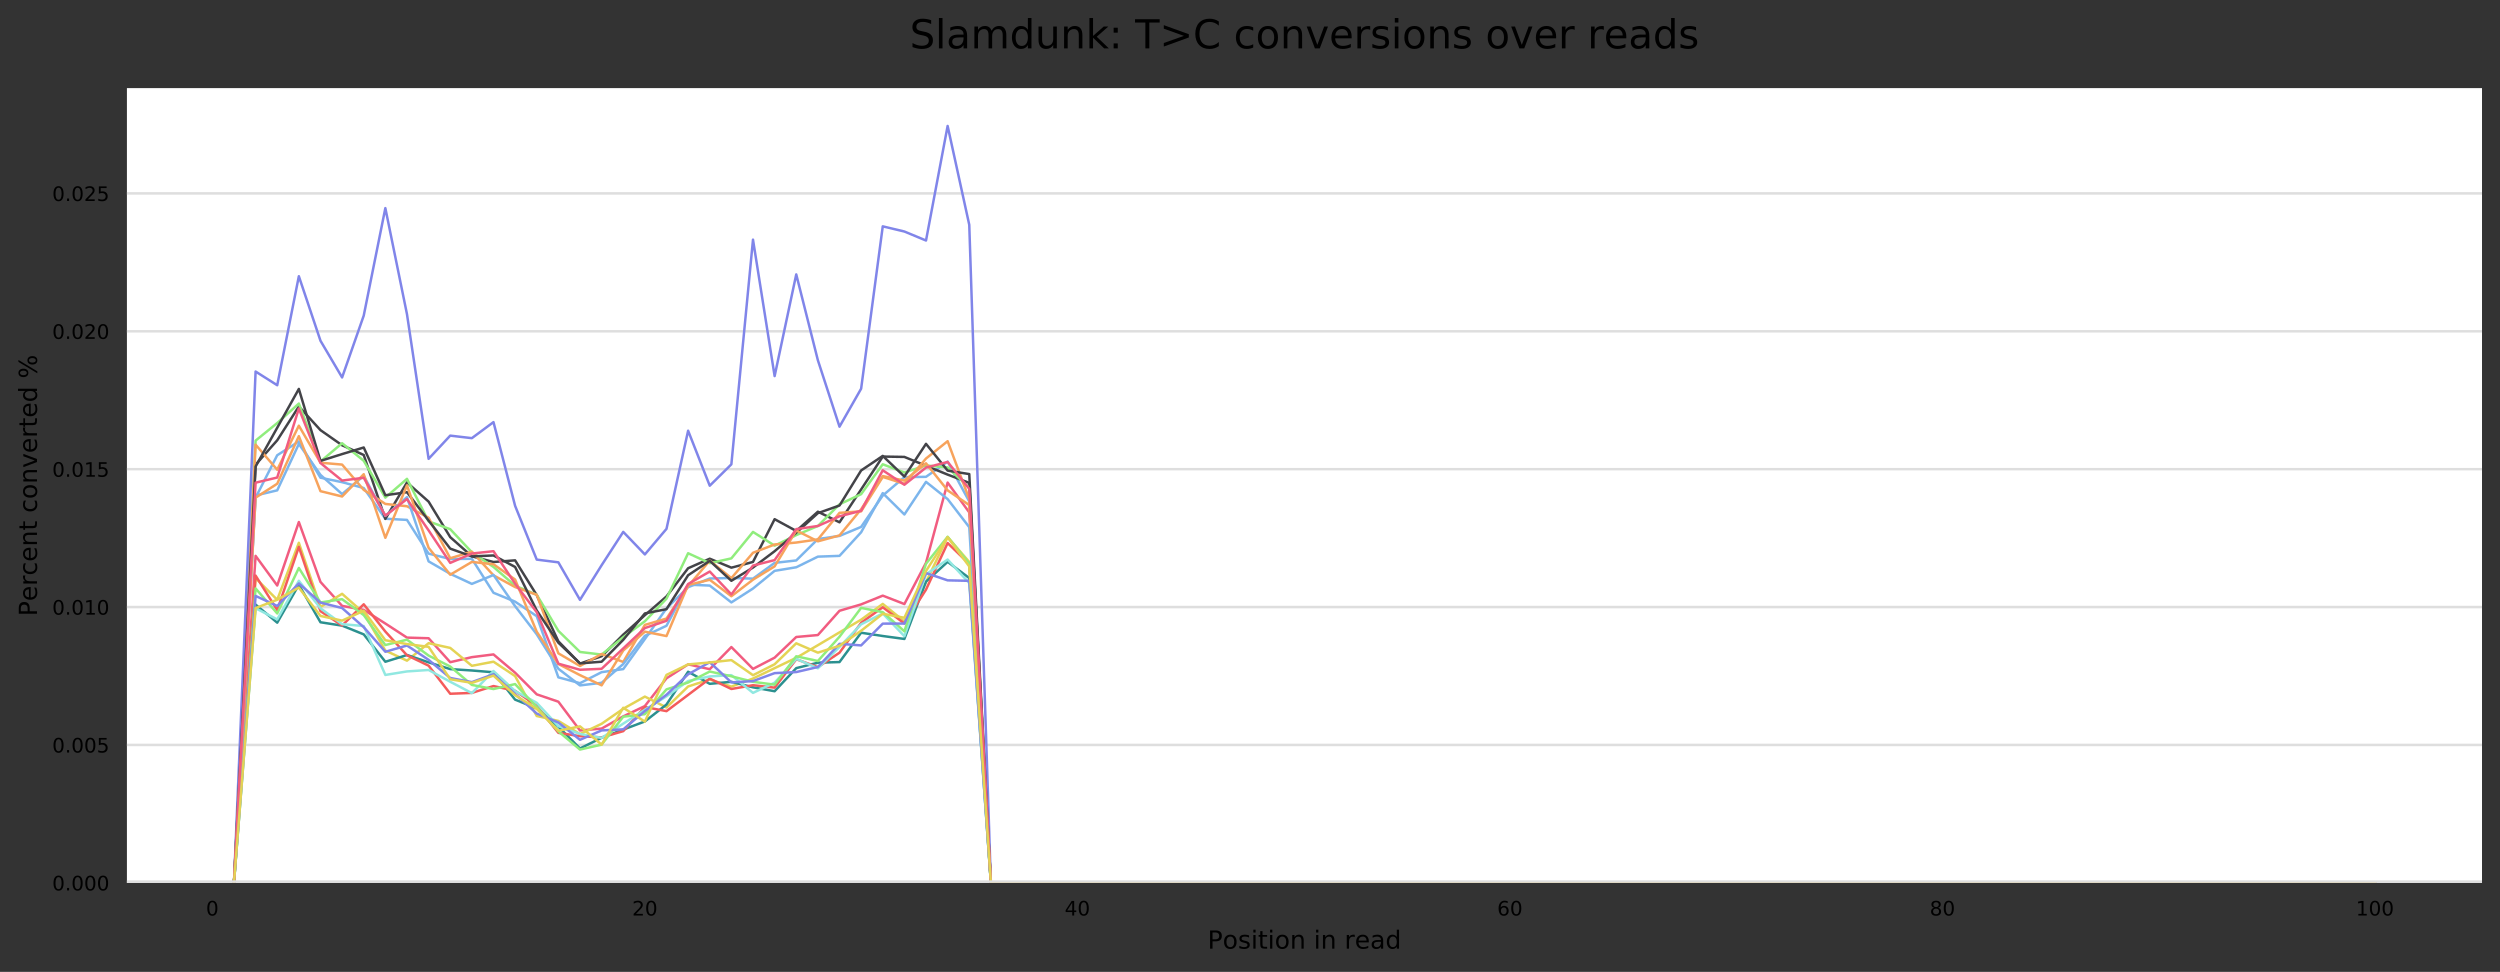 <?xml version="1.0" encoding="utf-8" standalone="no"?>
<!DOCTYPE svg PUBLIC "-//W3C//DTD SVG 1.1//EN"
  "http://www.w3.org/Graphics/SVG/1.1/DTD/svg11.dtd">
<!-- Created with matplotlib (https://matplotlib.org/) -->
<svg height="388.845pt" version="1.1" viewBox="0 0 1000.261 388.845" width="1000.261pt" xmlns="http://www.w3.org/2000/svg" xmlns:xlink="http://www.w3.org/1999/xlink">
 <rect x="0" y="0" width="1000.261" height="388.845" fill="#333333" stroke="none"/>
 <defs>
  <style type="text/css">
*{stroke-linecap:butt;stroke-linejoin:round;}
  </style>
 </defs>
 <g id="figure_1">
  <g id="axes_1">
   <g id="patch_1">
    <path d="M 50.781 353.224 
L 993.061 353.224 
L 993.061 35.256 
L 50.781 35.256 
z
" style="fill:#ffffff;"/>
   </g>
   <g id="matplotlib.axis_1">
    <g id="xtick_1">
     <g id="text_1">
      <!-- 0 -->
      <defs>
       <path d="M 31.781 66.406 
Q 24.172 66.406 20.328 58.906 
Q 16.5 51.422 16.5 36.375 
Q 16.5 21.391 20.328 13.891 
Q 24.172 6.391 31.781 6.391 
Q 39.453 6.391 43.281 13.891 
Q 47.125 21.391 47.125 36.375 
Q 47.125 51.422 43.281 58.906 
Q 39.453 66.406 31.781 66.406 
z
M 31.781 74.219 
Q 44.047 74.219 50.516 64.516 
Q 56.984 54.828 56.984 36.375 
Q 56.984 17.969 50.516 8.266 
Q 44.047 -1.422 31.781 -1.422 
Q 19.531 -1.422 13.062 8.266 
Q 6.594 17.969 6.594 36.375 
Q 6.594 54.828 13.062 64.516 
Q 19.531 74.219 31.781 74.219 
z
" id="DejaVuSans-48"/>
      </defs>
      <g transform="translate(82.414 366.303)scale(0.08 -0.08)">
       <use xlink:href="#DejaVuSans-48"/>
      </g>
     </g>
    </g>
    <g id="xtick_2">
     <g id="text_2">
      <!-- 20 -->
      <defs>
       <path d="M 19.188 8.297 
L 53.609 8.297 
L 53.609 0 
L 7.328 0 
L 7.328 8.297 
Q 12.938 14.109 22.625 23.891 
Q 32.328 33.688 34.812 36.531 
Q 39.547 41.844 41.422 45.531 
Q 43.312 49.219 43.312 52.781 
Q 43.312 58.594 39.234 62.25 
Q 35.156 65.922 28.609 65.922 
Q 23.969 65.922 18.812 64.312 
Q 13.672 62.703 7.812 59.422 
L 7.812 69.391 
Q 13.766 71.781 18.938 73 
Q 24.125 74.219 28.422 74.219 
Q 39.75 74.219 46.484 68.547 
Q 53.219 62.891 53.219 53.422 
Q 53.219 48.922 51.531 44.891 
Q 49.859 40.875 45.406 35.406 
Q 44.188 33.984 37.641 27.219 
Q 31.109 20.453 19.188 8.297 
z
" id="DejaVuSans-50"/>
      </defs>
      <g transform="translate(252.923 366.303)scale(0.08 -0.08)">
       <use xlink:href="#DejaVuSans-50"/>
       <use x="63.623" xlink:href="#DejaVuSans-48"/>
      </g>
     </g>
    </g>
    <g id="xtick_3">
     <g id="text_3">
      <!-- 40 -->
      <defs>
       <path d="M 37.797 64.312 
L 12.891 25.391 
L 37.797 25.391 
z
M 35.203 72.906 
L 47.609 72.906 
L 47.609 25.391 
L 58.016 25.391 
L 58.016 17.188 
L 47.609 17.188 
L 47.609 0 
L 37.797 0 
L 37.797 17.188 
L 4.891 17.188 
L 4.891 26.703 
z
" id="DejaVuSans-52"/>
      </defs>
      <g transform="translate(425.977 366.303)scale(0.08 -0.08)">
       <use xlink:href="#DejaVuSans-52"/>
       <use x="63.623" xlink:href="#DejaVuSans-48"/>
      </g>
     </g>
    </g>
    <g id="xtick_4">
     <g id="text_4">
      <!-- 60 -->
      <defs>
       <path d="M 33.016 40.375 
Q 26.375 40.375 22.484 35.828 
Q 18.609 31.297 18.609 23.391 
Q 18.609 15.531 22.484 10.953 
Q 26.375 6.391 33.016 6.391 
Q 39.656 6.391 43.531 10.953 
Q 47.406 15.531 47.406 23.391 
Q 47.406 31.297 43.531 35.828 
Q 39.656 40.375 33.016 40.375 
z
M 52.594 71.297 
L 52.594 62.312 
Q 48.875 64.062 45.094 64.984 
Q 41.312 65.922 37.594 65.922 
Q 27.828 65.922 22.672 59.328 
Q 17.531 52.734 16.797 39.406 
Q 19.672 43.656 24.016 45.922 
Q 28.375 48.188 33.594 48.188 
Q 44.578 48.188 50.953 41.516 
Q 57.328 34.859 57.328 23.391 
Q 57.328 12.156 50.688 5.359 
Q 44.047 -1.422 33.016 -1.422 
Q 20.359 -1.422 13.672 8.266 
Q 6.984 17.969 6.984 36.375 
Q 6.984 53.656 15.188 63.938 
Q 23.391 74.219 37.203 74.219 
Q 40.922 74.219 44.703 73.484 
Q 48.484 72.75 52.594 71.297 
z
" id="DejaVuSans-54"/>
      </defs>
      <g transform="translate(599.031 366.303)scale(0.08 -0.08)">
       <use xlink:href="#DejaVuSans-54"/>
       <use x="63.623" xlink:href="#DejaVuSans-48"/>
      </g>
     </g>
    </g>
    <g id="xtick_5">
     <g id="text_5">
      <!-- 80 -->
      <defs>
       <path d="M 31.781 34.625 
Q 24.75 34.625 20.719 30.859 
Q 16.703 27.094 16.703 20.516 
Q 16.703 13.922 20.719 10.156 
Q 24.75 6.391 31.781 6.391 
Q 38.812 6.391 42.859 10.172 
Q 46.922 13.969 46.922 20.516 
Q 46.922 27.094 42.891 30.859 
Q 38.875 34.625 31.781 34.625 
z
M 21.922 38.812 
Q 15.578 40.375 12.031 44.719 
Q 8.5 49.078 8.5 55.328 
Q 8.5 64.062 14.719 69.141 
Q 20.953 74.219 31.781 74.219 
Q 42.672 74.219 48.875 69.141 
Q 55.078 64.062 55.078 55.328 
Q 55.078 49.078 51.531 44.719 
Q 48 40.375 41.703 38.812 
Q 48.828 37.156 52.797 32.312 
Q 56.781 27.484 56.781 20.516 
Q 56.781 9.906 50.312 4.234 
Q 43.844 -1.422 31.781 -1.422 
Q 19.734 -1.422 13.25 4.234 
Q 6.781 9.906 6.781 20.516 
Q 6.781 27.484 10.781 32.312 
Q 14.797 37.156 21.922 38.812 
z
M 18.312 54.391 
Q 18.312 48.734 21.844 45.562 
Q 25.391 42.391 31.781 42.391 
Q 38.141 42.391 41.719 45.562 
Q 45.312 48.734 45.312 54.391 
Q 45.312 60.062 41.719 63.234 
Q 38.141 66.406 31.781 66.406 
Q 25.391 66.406 21.844 63.234 
Q 18.312 60.062 18.312 54.391 
z
" id="DejaVuSans-56"/>
      </defs>
      <g transform="translate(772.086 366.303)scale(0.08 -0.08)">
       <use xlink:href="#DejaVuSans-56"/>
       <use x="63.623" xlink:href="#DejaVuSans-48"/>
      </g>
     </g>
    </g>
    <g id="xtick_6">
     <g id="text_6">
      <!-- 100 -->
      <defs>
       <path d="M 12.406 8.297 
L 28.516 8.297 
L 28.516 63.922 
L 10.984 60.406 
L 10.984 69.391 
L 28.422 72.906 
L 38.281 72.906 
L 38.281 8.297 
L 54.391 8.297 
L 54.391 0 
L 12.406 0 
z
" id="DejaVuSans-49"/>
      </defs>
      <g transform="translate(942.595 366.303)scale(0.08 -0.08)">
       <use xlink:href="#DejaVuSans-49"/>
       <use x="63.623" xlink:href="#DejaVuSans-48"/>
       <use x="127.246" xlink:href="#DejaVuSans-48"/>
      </g>
     </g>
    </g>
    <g id="text_7">
     <!-- Position in read -->
     <defs>
      <path d="M 19.672 64.797 
L 19.672 37.406 
L 32.078 37.406 
Q 38.969 37.406 42.719 40.969 
Q 46.484 44.531 46.484 51.125 
Q 46.484 57.672 42.719 61.234 
Q 38.969 64.797 32.078 64.797 
z
M 9.812 72.906 
L 32.078 72.906 
Q 44.344 72.906 50.609 67.359 
Q 56.891 61.812 56.891 51.125 
Q 56.891 40.328 50.609 34.812 
Q 44.344 29.297 32.078 29.297 
L 19.672 29.297 
L 19.672 0 
L 9.812 0 
z
" id="DejaVuSans-80"/>
      <path d="M 30.609 48.391 
Q 23.391 48.391 19.188 42.75 
Q 14.984 37.109 14.984 27.297 
Q 14.984 17.484 19.156 11.844 
Q 23.344 6.203 30.609 6.203 
Q 37.797 6.203 41.984 11.859 
Q 46.188 17.531 46.188 27.297 
Q 46.188 37.016 41.984 42.703 
Q 37.797 48.391 30.609 48.391 
z
M 30.609 56 
Q 42.328 56 49.016 48.375 
Q 55.719 40.766 55.719 27.297 
Q 55.719 13.875 49.016 6.219 
Q 42.328 -1.422 30.609 -1.422 
Q 18.844 -1.422 12.172 6.219 
Q 5.516 13.875 5.516 27.297 
Q 5.516 40.766 12.172 48.375 
Q 18.844 56 30.609 56 
z
" id="DejaVuSans-111"/>
      <path d="M 44.281 53.078 
L 44.281 44.578 
Q 40.484 46.531 36.375 47.5 
Q 32.281 48.484 27.875 48.484 
Q 21.188 48.484 17.844 46.438 
Q 14.5 44.391 14.5 40.281 
Q 14.5 37.156 16.891 35.375 
Q 19.281 33.594 26.516 31.984 
L 29.594 31.297 
Q 39.156 29.25 43.188 25.516 
Q 47.219 21.781 47.219 15.094 
Q 47.219 7.469 41.188 3.016 
Q 35.156 -1.422 24.609 -1.422 
Q 20.219 -1.422 15.453 -0.562 
Q 10.688 0.297 5.422 2 
L 5.422 11.281 
Q 10.406 8.688 15.234 7.391 
Q 20.062 6.109 24.812 6.109 
Q 31.156 6.109 34.562 8.281 
Q 37.984 10.453 37.984 14.406 
Q 37.984 18.062 35.516 20.016 
Q 33.062 21.969 24.703 23.781 
L 21.578 24.516 
Q 13.234 26.266 9.516 29.906 
Q 5.812 33.547 5.812 39.891 
Q 5.812 47.609 11.281 51.797 
Q 16.75 56 26.812 56 
Q 31.781 56 36.172 55.266 
Q 40.578 54.547 44.281 53.078 
z
" id="DejaVuSans-115"/>
      <path d="M 9.422 54.688 
L 18.406 54.688 
L 18.406 0 
L 9.422 0 
z
M 9.422 75.984 
L 18.406 75.984 
L 18.406 64.594 
L 9.422 64.594 
z
" id="DejaVuSans-105"/>
      <path d="M 18.312 70.219 
L 18.312 54.688 
L 36.812 54.688 
L 36.812 47.703 
L 18.312 47.703 
L 18.312 18.016 
Q 18.312 11.328 20.141 9.422 
Q 21.969 7.516 27.594 7.516 
L 36.812 7.516 
L 36.812 0 
L 27.594 0 
Q 17.188 0 13.234 3.875 
Q 9.281 7.766 9.281 18.016 
L 9.281 47.703 
L 2.688 47.703 
L 2.688 54.688 
L 9.281 54.688 
L 9.281 70.219 
z
" id="DejaVuSans-116"/>
      <path d="M 54.891 33.016 
L 54.891 0 
L 45.906 0 
L 45.906 32.719 
Q 45.906 40.484 42.875 44.328 
Q 39.844 48.188 33.797 48.188 
Q 26.516 48.188 22.312 43.547 
Q 18.109 38.922 18.109 30.906 
L 18.109 0 
L 9.078 0 
L 9.078 54.688 
L 18.109 54.688 
L 18.109 46.188 
Q 21.344 51.125 25.703 53.562 
Q 30.078 56 35.797 56 
Q 45.219 56 50.047 50.172 
Q 54.891 44.344 54.891 33.016 
z
" id="DejaVuSans-110"/>
      <path id="DejaVuSans-32"/>
      <path d="M 41.109 46.297 
Q 39.594 47.172 37.812 47.578 
Q 36.031 48 33.891 48 
Q 26.266 48 22.188 43.047 
Q 18.109 38.094 18.109 28.812 
L 18.109 0 
L 9.078 0 
L 9.078 54.688 
L 18.109 54.688 
L 18.109 46.188 
Q 20.953 51.172 25.484 53.578 
Q 30.031 56 36.531 56 
Q 37.453 56 38.578 55.875 
Q 39.703 55.766 41.062 55.516 
z
" id="DejaVuSans-114"/>
      <path d="M 56.203 29.594 
L 56.203 25.203 
L 14.891 25.203 
Q 15.484 15.922 20.484 11.062 
Q 25.484 6.203 34.422 6.203 
Q 39.594 6.203 44.453 7.469 
Q 49.312 8.734 54.109 11.281 
L 54.109 2.781 
Q 49.266 0.734 44.188 -0.344 
Q 39.109 -1.422 33.891 -1.422 
Q 20.797 -1.422 13.156 6.188 
Q 5.516 13.812 5.516 26.812 
Q 5.516 40.234 12.766 48.109 
Q 20.016 56 32.328 56 
Q 43.359 56 49.781 48.891 
Q 56.203 41.797 56.203 29.594 
z
M 47.219 32.234 
Q 47.125 39.594 43.094 43.984 
Q 39.062 48.391 32.422 48.391 
Q 24.906 48.391 20.391 44.141 
Q 15.875 39.891 15.188 32.172 
z
" id="DejaVuSans-101"/>
      <path d="M 34.281 27.484 
Q 23.391 27.484 19.188 25 
Q 14.984 22.516 14.984 16.5 
Q 14.984 11.719 18.141 8.906 
Q 21.297 6.109 26.703 6.109 
Q 34.188 6.109 38.703 11.406 
Q 43.219 16.703 43.219 25.484 
L 43.219 27.484 
z
M 52.203 31.203 
L 52.203 0 
L 43.219 0 
L 43.219 8.297 
Q 40.141 3.328 35.547 0.953 
Q 30.953 -1.422 24.312 -1.422 
Q 15.922 -1.422 10.953 3.297 
Q 6 8.016 6 15.922 
Q 6 25.141 12.172 29.828 
Q 18.359 34.516 30.609 34.516 
L 43.219 34.516 
L 43.219 35.406 
Q 43.219 41.609 39.141 45 
Q 35.062 48.391 27.688 48.391 
Q 23 48.391 18.547 47.266 
Q 14.109 46.141 10.016 43.891 
L 10.016 52.203 
Q 14.938 54.109 19.578 55.047 
Q 24.219 56 28.609 56 
Q 40.484 56 46.344 49.844 
Q 52.203 43.703 52.203 31.203 
z
" id="DejaVuSans-97"/>
      <path d="M 45.406 46.391 
L 45.406 75.984 
L 54.391 75.984 
L 54.391 0 
L 45.406 0 
L 45.406 8.203 
Q 42.578 3.328 38.25 0.953 
Q 33.938 -1.422 27.875 -1.422 
Q 17.969 -1.422 11.734 6.484 
Q 5.516 14.406 5.516 27.297 
Q 5.516 40.188 11.734 48.094 
Q 17.969 56 27.875 56 
Q 33.938 56 38.25 53.625 
Q 42.578 51.266 45.406 46.391 
z
M 14.797 27.297 
Q 14.797 17.391 18.875 11.75 
Q 22.953 6.109 30.078 6.109 
Q 37.203 6.109 41.297 11.75 
Q 45.406 17.391 45.406 27.297 
Q 45.406 37.203 41.297 42.844 
Q 37.203 48.484 30.078 48.484 
Q 22.953 48.484 18.875 42.844 
Q 14.797 37.203 14.797 27.297 
z
" id="DejaVuSans-100"/>
     </defs>
     <g transform="translate(483.173 379.565)scale(0.1 -0.1)">
      <use xlink:href="#DejaVuSans-80"/>
      <use x="60.256" xlink:href="#DejaVuSans-111"/>
      <use x="121.438" xlink:href="#DejaVuSans-115"/>
      <use x="173.537" xlink:href="#DejaVuSans-105"/>
      <use x="201.32" xlink:href="#DejaVuSans-116"/>
      <use x="240.529" xlink:href="#DejaVuSans-105"/>
      <use x="268.312" xlink:href="#DejaVuSans-111"/>
      <use x="329.494" xlink:href="#DejaVuSans-110"/>
      <use x="392.873" xlink:href="#DejaVuSans-32"/>
      <use x="424.66" xlink:href="#DejaVuSans-105"/>
      <use x="452.443" xlink:href="#DejaVuSans-110"/>
      <use x="515.822" xlink:href="#DejaVuSans-32"/>
      <use x="547.609" xlink:href="#DejaVuSans-114"/>
      <use x="588.691" xlink:href="#DejaVuSans-101"/>
      <use x="650.215" xlink:href="#DejaVuSans-97"/>
      <use x="711.494" xlink:href="#DejaVuSans-100"/>
     </g>
    </g>
   </g>
   <g id="matplotlib.axis_2">
    <g id="ytick_1">
     <g id="line2d_1">
      <path clip-path="url(#p2eafc0939a)" d="M 50.781 353.224 
L 993.061 353.224 
" style="fill:none;stroke:#dedede;stroke-linecap:square;"/>
     </g>
     <g id="text_8">
      <!-- 0.000 -->
      <defs>
       <path d="M 10.688 12.406 
L 21 12.406 
L 21 0 
L 10.688 0 
z
" id="DejaVuSans-46"/>
      </defs>
      <g transform="translate(20.878 356.263)scale(0.08 -0.08)">
       <use xlink:href="#DejaVuSans-48"/>
       <use x="63.623" xlink:href="#DejaVuSans-46"/>
       <use x="95.41" xlink:href="#DejaVuSans-48"/>
       <use x="159.033" xlink:href="#DejaVuSans-48"/>
       <use x="222.656" xlink:href="#DejaVuSans-48"/>
      </g>
     </g>
    </g>
    <g id="ytick_2">
     <g id="line2d_2">
      <path clip-path="url(#p2eafc0939a)" d="M 50.781 298.055 
L 993.061 298.055 
" style="fill:none;stroke:#dedede;stroke-linecap:square;"/>
     </g>
     <g id="text_9">
      <!-- 0.005 -->
      <defs>
       <path d="M 10.797 72.906 
L 49.516 72.906 
L 49.516 64.594 
L 19.828 64.594 
L 19.828 46.734 
Q 21.969 47.469 24.109 47.828 
Q 26.266 48.188 28.422 48.188 
Q 40.625 48.188 47.75 41.5 
Q 54.891 34.812 54.891 23.391 
Q 54.891 11.625 47.562 5.094 
Q 40.234 -1.422 26.906 -1.422 
Q 22.312 -1.422 17.547 -0.641 
Q 12.797 0.141 7.719 1.703 
L 7.719 11.625 
Q 12.109 9.234 16.797 8.062 
Q 21.484 6.891 26.703 6.891 
Q 35.156 6.891 40.078 11.328 
Q 45.016 15.766 45.016 23.391 
Q 45.016 31 40.078 35.438 
Q 35.156 39.891 26.703 39.891 
Q 22.75 39.891 18.812 39.016 
Q 14.891 38.141 10.797 36.281 
z
" id="DejaVuSans-53"/>
      </defs>
      <g transform="translate(20.878 301.094)scale(0.08 -0.08)">
       <use xlink:href="#DejaVuSans-48"/>
       <use x="63.623" xlink:href="#DejaVuSans-46"/>
       <use x="95.41" xlink:href="#DejaVuSans-48"/>
       <use x="159.033" xlink:href="#DejaVuSans-48"/>
       <use x="222.656" xlink:href="#DejaVuSans-53"/>
      </g>
     </g>
    </g>
    <g id="ytick_3">
     <g id="line2d_3">
      <path clip-path="url(#p2eafc0939a)" d="M 50.781 242.886 
L 993.061 242.886 
" style="fill:none;stroke:#dedede;stroke-linecap:square;"/>
     </g>
     <g id="text_10">
      <!-- 0.010 -->
      <g transform="translate(20.878 245.925)scale(0.08 -0.08)">
       <use xlink:href="#DejaVuSans-48"/>
       <use x="63.623" xlink:href="#DejaVuSans-46"/>
       <use x="95.41" xlink:href="#DejaVuSans-48"/>
       <use x="159.033" xlink:href="#DejaVuSans-49"/>
       <use x="222.656" xlink:href="#DejaVuSans-48"/>
      </g>
     </g>
    </g>
    <g id="ytick_4">
     <g id="line2d_4">
      <path clip-path="url(#p2eafc0939a)" d="M 50.781 187.717 
L 993.061 187.717 
" style="fill:none;stroke:#dedede;stroke-linecap:square;"/>
     </g>
     <g id="text_11">
      <!-- 0.015 -->
      <g transform="translate(20.878 190.756)scale(0.08 -0.08)">
       <use xlink:href="#DejaVuSans-48"/>
       <use x="63.623" xlink:href="#DejaVuSans-46"/>
       <use x="95.41" xlink:href="#DejaVuSans-48"/>
       <use x="159.033" xlink:href="#DejaVuSans-49"/>
       <use x="222.656" xlink:href="#DejaVuSans-53"/>
      </g>
     </g>
    </g>
    <g id="ytick_5">
     <g id="line2d_5">
      <path clip-path="url(#p2eafc0939a)" d="M 50.781 132.548 
L 993.061 132.548 
" style="fill:none;stroke:#dedede;stroke-linecap:square;"/>
     </g>
     <g id="text_12">
      <!-- 0.020 -->
      <g transform="translate(20.878 135.587)scale(0.08 -0.08)">
       <use xlink:href="#DejaVuSans-48"/>
       <use x="63.623" xlink:href="#DejaVuSans-46"/>
       <use x="95.41" xlink:href="#DejaVuSans-48"/>
       <use x="159.033" xlink:href="#DejaVuSans-50"/>
       <use x="222.656" xlink:href="#DejaVuSans-48"/>
      </g>
     </g>
    </g>
    <g id="ytick_6">
     <g id="line2d_6">
      <path clip-path="url(#p2eafc0939a)" d="M 50.781 77.379 
L 993.061 77.379 
" style="fill:none;stroke:#dedede;stroke-linecap:square;"/>
     </g>
     <g id="text_13">
      <!-- 0.025 -->
      <g transform="translate(20.878 80.418)scale(0.08 -0.08)">
       <use xlink:href="#DejaVuSans-48"/>
       <use x="63.623" xlink:href="#DejaVuSans-46"/>
       <use x="95.41" xlink:href="#DejaVuSans-48"/>
       <use x="159.033" xlink:href="#DejaVuSans-50"/>
       <use x="222.656" xlink:href="#DejaVuSans-53"/>
      </g>
     </g>
    </g>
    <g id="text_14">
     <!-- Percent converted % -->
     <defs>
      <path d="M 48.781 52.594 
L 48.781 44.188 
Q 44.969 46.297 41.141 47.344 
Q 37.312 48.391 33.406 48.391 
Q 24.656 48.391 19.812 42.844 
Q 14.984 37.312 14.984 27.297 
Q 14.984 17.281 19.812 11.734 
Q 24.656 6.203 33.406 6.203 
Q 37.312 6.203 41.141 7.25 
Q 44.969 8.297 48.781 10.406 
L 48.781 2.094 
Q 45.016 0.344 40.984 -0.531 
Q 36.969 -1.422 32.422 -1.422 
Q 20.062 -1.422 12.781 6.344 
Q 5.516 14.109 5.516 27.297 
Q 5.516 40.672 12.859 48.328 
Q 20.219 56 33.016 56 
Q 37.156 56 41.109 55.141 
Q 45.062 54.297 48.781 52.594 
z
" id="DejaVuSans-99"/>
      <path d="M 2.984 54.688 
L 12.5 54.688 
L 29.594 8.797 
L 46.688 54.688 
L 56.203 54.688 
L 35.688 0 
L 23.484 0 
z
" id="DejaVuSans-118"/>
      <path d="M 72.703 32.078 
Q 68.453 32.078 66.031 28.469 
Q 63.625 24.859 63.625 18.406 
Q 63.625 12.062 66.031 8.422 
Q 68.453 4.781 72.703 4.781 
Q 76.859 4.781 79.266 8.422 
Q 81.688 12.062 81.688 18.406 
Q 81.688 24.812 79.266 28.438 
Q 76.859 32.078 72.703 32.078 
z
M 72.703 38.281 
Q 80.422 38.281 84.953 32.906 
Q 89.5 27.547 89.5 18.406 
Q 89.5 9.281 84.938 3.922 
Q 80.375 -1.422 72.703 -1.422 
Q 64.891 -1.422 60.344 3.922 
Q 55.812 9.281 55.812 18.406 
Q 55.812 27.594 60.375 32.938 
Q 64.938 38.281 72.703 38.281 
z
M 22.312 68.016 
Q 18.109 68.016 15.688 64.375 
Q 13.281 60.75 13.281 54.391 
Q 13.281 47.953 15.672 44.328 
Q 18.062 40.719 22.312 40.719 
Q 26.562 40.719 28.969 44.328 
Q 31.391 47.953 31.391 54.391 
Q 31.391 60.688 28.953 64.344 
Q 26.516 68.016 22.312 68.016 
z
M 66.406 74.219 
L 74.219 74.219 
L 28.609 -1.422 
L 20.797 -1.422 
z
M 22.312 74.219 
Q 30.031 74.219 34.609 68.875 
Q 39.203 63.531 39.203 54.391 
Q 39.203 45.172 34.641 39.844 
Q 30.078 34.516 22.312 34.516 
Q 14.547 34.516 10.031 39.859 
Q 5.516 45.219 5.516 54.391 
Q 5.516 63.484 10.047 68.844 
Q 14.594 74.219 22.312 74.219 
z
" id="DejaVuSans-37"/>
     </defs>
     <g transform="translate(14.798 246.546)rotate(-90)scale(0.1 -0.1)">
      <use xlink:href="#DejaVuSans-80"/>
      <use x="60.256" xlink:href="#DejaVuSans-101"/>
      <use x="121.779" xlink:href="#DejaVuSans-114"/>
      <use x="162.861" xlink:href="#DejaVuSans-99"/>
      <use x="217.842" xlink:href="#DejaVuSans-101"/>
      <use x="279.365" xlink:href="#DejaVuSans-110"/>
      <use x="342.744" xlink:href="#DejaVuSans-116"/>
      <use x="381.953" xlink:href="#DejaVuSans-32"/>
      <use x="413.74" xlink:href="#DejaVuSans-99"/>
      <use x="468.721" xlink:href="#DejaVuSans-111"/>
      <use x="529.902" xlink:href="#DejaVuSans-110"/>
      <use x="593.281" xlink:href="#DejaVuSans-118"/>
      <use x="652.461" xlink:href="#DejaVuSans-101"/>
      <use x="713.984" xlink:href="#DejaVuSans-114"/>
      <use x="755.098" xlink:href="#DejaVuSans-116"/>
      <use x="794.307" xlink:href="#DejaVuSans-101"/>
      <use x="855.83" xlink:href="#DejaVuSans-100"/>
      <use x="919.307" xlink:href="#DejaVuSans-32"/>
      <use x="951.094" xlink:href="#DejaVuSans-37"/>
     </g>
    </g>
   </g>
   <g id="line2d_7">
    <path clip-path="url(#p2eafc0939a)" d="M 93.612 353.224 
L 102.264 199.109 
L 110.917 182.141 
L 119.57 176.61 
L 128.222 191.141 
L 136.875 192.922 
L 145.528 195.266 
L 154.18 207.546 
L 162.833 208.015 
L 171.486 221.514 
L 180.139 223.67 
L 188.791 223.576 
L 197.444 237.169 
L 206.097 240.731 
L 214.749 246.542 
L 223.402 271.009 
L 232.055 273.347 
L 240.708 268.935 
L 249.36 267.71 
L 258.013 255.699 
L 266.666 243.402 
L 275.318 234.947 
L 283.971 231.46 
L 292.624 231.256 
L 301.277 231.517 
L 309.929 225.203 
L 318.582 224.241 
L 327.235 215.672 
L 335.887 214.421 
L 344.54 210.813 
L 353.193 198.265 
L 361.846 190.905 
L 370.498 190.781 
L 379.151 184.68 
L 387.804 200.636 
L 396.456 353.224 
L 405.109 353.224 
L 413.762 353.224 
L 422.414 353.224 
L 431.067 353.224 
L 439.72 353.224 
L 448.373 353.224 
L 457.025 353.224 
L 465.678 353.224 
L 474.331 353.224 
L 482.983 353.224 
L 491.636 353.224 
L 500.289 353.224 
L 508.942 353.224 
L 517.594 353.224 
L 526.247 353.224 
L 534.9 353.224 
L 543.552 353.224 
L 552.205 353.224 
L 560.858 353.224 
L 569.511 353.224 
L 578.163 353.224 
L 586.816 353.224 
L 595.469 353.224 
L 604.121 353.224 
L 612.774 353.224 
L 621.427 353.224 
L 630.079 353.224 
L 638.732 353.224 
L 647.385 353.224 
L 656.038 353.224 
L 664.69 353.224 
L 673.343 353.224 
L 681.996 353.224 
L 690.648 353.224 
L 699.301 353.224 
L 707.954 353.224 
L 716.607 353.224 
L 725.259 353.224 
L 733.912 353.224 
L 742.565 353.224 
L 751.217 353.224 
L 759.87 353.224 
L 768.523 353.224 
L 777.176 353.224 
L 785.828 353.224 
L 794.481 353.224 
L 803.134 353.224 
L 811.786 353.224 
L 820.439 353.224 
L 829.092 353.224 
L 837.745 353.224 
L 846.397 353.224 
L 855.05 353.224 
L 863.703 353.224 
L 872.355 353.224 
L 881.008 353.224 
L 889.661 353.224 
L 898.313 353.224 
L 906.966 353.224 
L 915.619 353.224 
L 924.272 353.224 
L 932.924 353.224 
L 941.577 353.224 
L 950.23 353.224 
" style="fill:none;stroke:#7cb5ec;stroke-linecap:square;"/>
   </g>
   <g id="line2d_8">
    <path clip-path="url(#p2eafc0939a)" d="M 93.612 353.224 
L 102.264 185.924 
L 110.917 176.166 
L 119.57 162.619 
L 128.222 172.093 
L 136.875 178.156 
L 145.528 182.04 
L 154.18 207.618 
L 162.833 193.029 
L 171.486 200.702 
L 180.139 214.912 
L 188.791 222.586 
L 197.444 224.859 
L 206.097 224.196 
L 214.749 238.121 
L 223.402 256.593 
L 232.055 265.493 
L 240.708 262.55 
L 249.36 253.921 
L 258.013 246.14 
L 266.666 238.642 
L 275.318 227.349 
L 283.971 223.54 
L 292.624 227.125 
L 301.277 224.829 
L 309.929 207.728 
L 318.582 212.444 
L 327.235 204.732 
L 335.887 208.971 
L 344.54 195.831 
L 353.193 182.672 
L 361.846 182.817 
L 370.498 186.363 
L 379.151 189.893 
L 387.804 193.215 
L 396.456 353.224 
L 405.109 353.224 
L 413.762 353.224 
L 422.414 353.224 
L 431.067 353.224 
L 439.72 353.224 
L 448.373 353.224 
L 457.025 353.224 
L 465.678 353.224 
L 474.331 353.224 
L 482.983 353.224 
L 491.636 353.224 
L 500.289 353.224 
L 508.942 353.224 
L 517.594 353.224 
L 526.247 353.224 
L 534.9 353.224 
L 543.552 353.224 
L 552.205 353.224 
L 560.858 353.224 
L 569.511 353.224 
L 578.163 353.224 
L 586.816 353.224 
L 595.469 353.224 
L 604.121 353.224 
L 612.774 353.224 
L 621.427 353.224 
L 630.079 353.224 
L 638.732 353.224 
L 647.385 353.224 
L 656.038 353.224 
L 664.69 353.224 
L 673.343 353.224 
L 681.996 353.224 
L 690.648 353.224 
L 699.301 353.224 
L 707.954 353.224 
L 716.607 353.224 
L 725.259 353.224 
L 733.912 353.224 
L 742.565 353.224 
L 751.217 353.224 
L 759.87 353.224 
L 768.523 353.224 
L 777.176 353.224 
L 785.828 353.224 
L 794.481 353.224 
L 803.134 353.224 
L 811.786 353.224 
L 820.439 353.224 
L 829.092 353.224 
L 837.745 353.224 
L 846.397 353.224 
L 855.05 353.224 
L 863.703 353.224 
L 872.355 353.224 
L 881.008 353.224 
L 889.661 353.224 
L 898.313 353.224 
L 906.966 353.224 
L 915.619 353.224 
L 924.272 353.224 
L 932.924 353.224 
L 941.577 353.224 
L 950.23 353.224 
" style="fill:none;stroke:#434348;stroke-linecap:square;"/>
   </g>
   <g id="line2d_9">
    <path clip-path="url(#p2eafc0939a)" d="M 93.612 353.224 
L 102.264 176.29 
L 110.917 169.259 
L 119.57 161.467 
L 128.222 184.653 
L 136.875 177.336 
L 145.528 184.367 
L 154.18 199.096 
L 162.833 191.589 
L 171.486 208.598 
L 180.139 211.734 
L 188.791 220.951 
L 197.444 226.843 
L 206.097 234.349 
L 214.749 237.959 
L 223.402 252.402 
L 232.055 260.853 
L 240.708 261.893 
L 249.36 254.948 
L 258.013 248.569 
L 266.666 239.527 
L 275.318 221.353 
L 283.971 225.329 
L 292.624 223.408 
L 301.277 212.827 
L 309.929 218.314 
L 318.582 214.102 
L 327.235 210.458 
L 335.887 201.764 
L 344.54 197.722 
L 353.193 185.759 
L 361.846 189.055 
L 370.498 186.231 
L 379.151 187.014 
L 387.804 195.146 
L 396.456 353.224 
L 405.109 353.224 
L 413.762 353.224 
L 422.414 353.224 
L 431.067 353.224 
L 439.72 353.224 
L 448.373 353.224 
L 457.025 353.224 
L 465.678 353.224 
L 474.331 353.224 
L 482.983 353.224 
L 491.636 353.224 
L 500.289 353.224 
L 508.942 353.224 
L 517.594 353.224 
L 526.247 353.224 
L 534.9 353.224 
L 543.552 353.224 
L 552.205 353.224 
L 560.858 353.224 
L 569.511 353.224 
L 578.163 353.224 
L 586.816 353.224 
L 595.469 353.224 
L 604.121 353.224 
L 612.774 353.224 
L 621.427 353.224 
L 630.079 353.224 
L 638.732 353.224 
L 647.385 353.224 
L 656.038 353.224 
L 664.69 353.224 
L 673.343 353.224 
L 681.996 353.224 
L 690.648 353.224 
L 699.301 353.224 
L 707.954 353.224 
L 716.607 353.224 
L 725.259 353.224 
L 733.912 353.224 
L 742.565 353.224 
L 751.217 353.224 
L 759.87 353.224 
L 768.523 353.224 
L 777.176 353.224 
L 785.828 353.224 
L 794.481 353.224 
L 803.134 353.224 
L 811.786 353.224 
L 820.439 353.224 
L 829.092 353.224 
L 837.745 353.224 
L 846.397 353.224 
L 855.05 353.224 
L 863.703 353.224 
L 872.355 353.224 
L 881.008 353.224 
L 889.661 353.224 
L 898.313 353.224 
L 906.966 353.224 
L 915.619 353.224 
L 924.272 353.224 
L 932.924 353.224 
L 941.577 353.224 
L 950.23 353.224 
" style="fill:none;stroke:#90ed7d;stroke-linecap:square;"/>
   </g>
   <g id="line2d_10">
    <path clip-path="url(#p2eafc0939a)" d="M 93.612 353.224 
L 102.264 177.917 
L 110.917 187.943 
L 119.57 170.328 
L 128.222 185.132 
L 136.875 185.881 
L 145.528 196 
L 154.18 201.622 
L 162.833 202.559 
L 171.486 207.15 
L 180.139 223.36 
L 188.791 220.736 
L 197.444 230.2 
L 206.097 234.884 
L 214.749 237.975 
L 223.402 261.398 
L 232.055 266.453 
L 240.708 261.667 
L 249.36 264.846 
L 258.013 250.028 
L 266.666 247.486 
L 275.318 234.535 
L 283.971 224.299 
L 292.624 231.314 
L 301.277 221.165 
L 309.929 217.851 
L 318.582 217.074 
L 327.235 215.827 
L 335.887 205.189 
L 344.54 204.584 
L 353.193 190.817 
L 361.846 193.601 
L 370.498 183.457 
L 379.151 176.522 
L 387.804 199.696 
L 396.456 353.224 
L 405.109 353.224 
L 413.762 353.224 
L 422.414 353.224 
L 431.067 353.224 
L 439.72 353.224 
L 448.373 353.224 
L 457.025 353.224 
L 465.678 353.224 
L 474.331 353.224 
L 482.983 353.224 
L 491.636 353.224 
L 500.289 353.224 
L 508.942 353.224 
L 517.594 353.224 
L 526.247 353.224 
L 534.9 353.224 
L 543.552 353.224 
L 552.205 353.224 
L 560.858 353.224 
L 569.511 353.224 
L 578.163 353.224 
L 586.816 353.224 
L 595.469 353.224 
L 604.121 353.224 
L 612.774 353.224 
L 621.427 353.224 
L 630.079 353.224 
L 638.732 353.224 
L 647.385 353.224 
L 656.038 353.224 
L 664.69 353.224 
L 673.343 353.224 
L 681.996 353.224 
L 690.648 353.224 
L 699.301 353.224 
L 707.954 353.224 
L 716.607 353.224 
L 725.259 353.224 
L 733.912 353.224 
L 742.565 353.224 
L 751.217 353.224 
L 759.87 353.224 
L 768.523 353.224 
L 777.176 353.224 
L 785.828 353.224 
L 794.481 353.224 
L 803.134 353.224 
L 811.786 353.224 
L 820.439 353.224 
L 829.092 353.224 
L 837.745 353.224 
L 846.397 353.224 
L 855.05 353.224 
L 863.703 353.224 
L 872.355 353.224 
L 881.008 353.224 
L 889.661 353.224 
L 898.313 353.224 
L 906.966 353.224 
L 915.619 353.224 
L 924.272 353.224 
L 932.924 353.224 
L 941.577 353.224 
L 950.23 353.224 
" style="fill:none;stroke:#f7a35c;stroke-linecap:square;"/>
   </g>
   <g id="line2d_11">
    <path clip-path="url(#p2eafc0939a)" d="M 93.612 353.224 
L 102.264 148.65 
L 110.917 154.133 
L 119.57 110.519 
L 128.222 136.333 
L 136.875 151.012 
L 145.528 126.294 
L 154.18 83.27 
L 162.833 125.704 
L 171.486 183.575 
L 180.139 174.295 
L 188.791 175.308 
L 197.444 168.896 
L 206.097 202.387 
L 214.749 223.898 
L 223.402 224.992 
L 232.055 240.002 
L 240.708 226.155 
L 249.36 212.812 
L 258.013 221.826 
L 266.666 211.599 
L 275.318 172.329 
L 283.971 194.334 
L 292.624 185.779 
L 301.277 95.886 
L 309.929 150.472 
L 318.582 109.79 
L 327.235 144.135 
L 335.887 170.714 
L 344.54 155.523 
L 353.193 90.565 
L 361.846 92.632 
L 370.498 96.23 
L 379.151 50.397 
L 387.804 89.953 
L 396.456 353.224 
L 405.109 353.224 
L 413.762 353.224 
L 422.414 353.224 
L 431.067 353.224 
L 439.72 353.224 
L 448.373 353.224 
L 457.025 353.224 
L 465.678 353.224 
L 474.331 353.224 
L 482.983 353.224 
L 491.636 353.224 
L 500.289 353.224 
L 508.942 353.224 
L 517.594 353.224 
L 526.247 353.224 
L 534.9 353.224 
L 543.552 353.224 
L 552.205 353.224 
L 560.858 353.224 
L 569.511 353.224 
L 578.163 353.224 
L 586.816 353.224 
L 595.469 353.224 
L 604.121 353.224 
L 612.774 353.224 
L 621.427 353.224 
L 630.079 353.224 
L 638.732 353.224 
L 647.385 353.224 
L 656.038 353.224 
L 664.69 353.224 
L 673.343 353.224 
L 681.996 353.224 
L 690.648 353.224 
L 699.301 353.224 
L 707.954 353.224 
L 716.607 353.224 
L 725.259 353.224 
L 733.912 353.224 
L 742.565 353.224 
L 751.217 353.224 
L 759.87 353.224 
L 768.523 353.224 
L 777.176 353.224 
L 785.828 353.224 
L 794.481 353.224 
L 803.134 353.224 
L 811.786 353.224 
L 820.439 353.224 
L 829.092 353.224 
L 837.745 353.224 
L 846.397 353.224 
L 855.05 353.224 
L 863.703 353.224 
L 872.355 353.224 
L 881.008 353.224 
L 889.661 353.224 
L 898.313 353.224 
L 906.966 353.224 
L 915.619 353.224 
L 924.272 353.224 
L 932.924 353.224 
L 941.577 353.224 
L 950.23 353.224 
" style="fill:none;stroke:#8085e9;stroke-linecap:square;"/>
   </g>
   <g id="line2d_12">
    <path clip-path="url(#p2eafc0939a)" d="M 93.612 353.224 
L 102.264 222.406 
L 110.917 234.26 
L 119.57 208.87 
L 128.222 232.831 
L 136.875 242.415 
L 145.528 244.013 
L 154.18 249.477 
L 162.833 255.11 
L 171.486 255.363 
L 180.139 264.947 
L 188.791 262.929 
L 197.444 261.836 
L 206.097 269.15 
L 214.749 277.81 
L 223.402 280.751 
L 232.055 292.266 
L 240.708 291.505 
L 249.36 286.623 
L 258.013 282.495 
L 266.666 271.385 
L 275.318 265.822 
L 283.971 267.743 
L 292.624 258.892 
L 301.277 267.628 
L 309.929 263.132 
L 318.582 254.863 
L 327.235 254.085 
L 335.887 244.375 
L 344.54 241.816 
L 353.193 238.319 
L 361.846 241.681 
L 370.498 225.166 
L 379.151 193.085 
L 387.804 205.02 
L 396.456 353.224 
L 405.109 353.224 
L 413.762 353.224 
L 422.414 353.224 
L 431.067 353.224 
L 439.72 353.224 
L 448.373 353.224 
L 457.025 353.224 
L 465.678 353.224 
L 474.331 353.224 
L 482.983 353.224 
L 491.636 353.224 
L 500.289 353.224 
L 508.942 353.224 
L 517.594 353.224 
L 526.247 353.224 
L 534.9 353.224 
L 543.552 353.224 
L 552.205 353.224 
L 560.858 353.224 
L 569.511 353.224 
L 578.163 353.224 
L 586.816 353.224 
L 595.469 353.224 
L 604.121 353.224 
L 612.774 353.224 
L 621.427 353.224 
L 630.079 353.224 
L 638.732 353.224 
L 647.385 353.224 
L 656.038 353.224 
L 664.69 353.224 
L 673.343 353.224 
L 681.996 353.224 
L 690.648 353.224 
L 699.301 353.224 
L 707.954 353.224 
L 716.607 353.224 
L 725.259 353.224 
L 733.912 353.224 
L 742.565 353.224 
L 751.217 353.224 
L 759.87 353.224 
L 768.523 353.224 
L 777.176 353.224 
L 785.828 353.224 
L 794.481 353.224 
L 803.134 353.224 
L 811.786 353.224 
L 820.439 353.224 
L 829.092 353.224 
L 837.745 353.224 
L 846.397 353.224 
L 855.05 353.224 
L 863.703 353.224 
L 872.355 353.224 
L 881.008 353.224 
L 889.661 353.224 
L 898.313 353.224 
L 906.966 353.224 
L 915.619 353.224 
L 924.272 353.224 
L 932.924 353.224 
L 941.577 353.224 
L 950.23 353.224 
" style="fill:none;stroke:#f15c80;stroke-linecap:square;"/>
   </g>
   <g id="line2d_13">
    <path clip-path="url(#p2eafc0939a)" d="M 93.612 353.224 
L 102.264 231.33 
L 110.917 239.972 
L 119.57 217.174 
L 128.222 242.853 
L 136.875 237.585 
L 145.528 245.24 
L 154.18 260.302 
L 162.833 264.335 
L 171.486 257.339 
L 180.139 259.232 
L 188.791 266.392 
L 197.444 264.746 
L 206.097 270.507 
L 214.749 286.474 
L 223.402 288.448 
L 232.055 293.712 
L 240.708 289.591 
L 249.36 283.577 
L 258.013 278.711 
L 266.666 283.067 
L 275.318 274.658 
L 283.971 271.845 
L 292.624 274.714 
L 301.277 271.486 
L 309.929 267.337 
L 318.582 263.197 
L 327.235 258.147 
L 335.887 253.009 
L 344.54 247.944 
L 353.193 241.628 
L 361.846 248.639 
L 370.498 232.918 
L 379.151 214.883 
L 387.804 224.862 
L 396.456 353.224 
L 405.109 353.224 
L 413.762 353.224 
L 422.414 353.224 
L 431.067 353.224 
L 439.72 353.224 
L 448.373 353.224 
L 457.025 353.224 
L 465.678 353.224 
L 474.331 353.224 
L 482.983 353.224 
L 491.636 353.224 
L 500.289 353.224 
L 508.942 353.224 
L 517.594 353.224 
L 526.247 353.224 
L 534.9 353.224 
L 543.552 353.224 
L 552.205 353.224 
L 560.858 353.224 
L 569.511 353.224 
L 578.163 353.224 
L 586.816 353.224 
L 595.469 353.224 
L 604.121 353.224 
L 612.774 353.224 
L 621.427 353.224 
L 630.079 353.224 
L 638.732 353.224 
L 647.385 353.224 
L 656.038 353.224 
L 664.69 353.224 
L 673.343 353.224 
L 681.996 353.224 
L 690.648 353.224 
L 699.301 353.224 
L 707.954 353.224 
L 716.607 353.224 
L 725.259 353.224 
L 733.912 353.224 
L 742.565 353.224 
L 751.217 353.224 
L 759.87 353.224 
L 768.523 353.224 
L 777.176 353.224 
L 785.828 353.224 
L 794.481 353.224 
L 803.134 353.224 
L 811.786 353.224 
L 820.439 353.224 
L 829.092 353.224 
L 837.745 353.224 
L 846.397 353.224 
L 855.05 353.224 
L 863.703 353.224 
L 872.355 353.224 
L 881.008 353.224 
L 889.661 353.224 
L 898.313 353.224 
L 906.966 353.224 
L 915.619 353.224 
L 924.272 353.224 
L 932.924 353.224 
L 941.577 353.224 
L 950.23 353.224 
" style="fill:none;stroke:#e4d354;stroke-linecap:square;"/>
   </g>
   <g id="line2d_14">
    <path clip-path="url(#p2eafc0939a)" d="M 93.612 353.224 
L 102.264 241.903 
L 110.917 249.129 
L 119.57 233.963 
L 128.222 248.97 
L 136.875 250.32 
L 145.528 253.814 
L 154.18 264.771 
L 162.833 262.071 
L 171.486 265.009 
L 180.139 267.709 
L 188.791 268.265 
L 197.444 268.979 
L 206.097 279.936 
L 214.749 283.43 
L 223.402 290.733 
L 232.055 299.464 
L 240.708 295.172 
L 249.36 291.91 
L 258.013 288.647 
L 266.666 281.887 
L 275.318 268.768 
L 283.971 273.601 
L 292.624 272.792 
L 301.277 275.002 
L 309.929 276.565 
L 318.582 267.322 
L 327.235 265.153 
L 335.887 264.891 
L 344.54 253.159 
L 353.193 254.47 
L 361.846 255.648 
L 370.498 232.704 
L 379.151 224.793 
L 387.804 231.288 
L 396.456 353.224 
L 405.109 353.224 
L 413.762 353.224 
L 422.414 353.224 
L 431.067 353.224 
L 439.72 353.224 
L 448.373 353.224 
L 457.025 353.224 
L 465.678 353.224 
L 474.331 353.224 
L 482.983 353.224 
L 491.636 353.224 
L 500.289 353.224 
L 508.942 353.224 
L 517.594 353.224 
L 526.247 353.224 
L 534.9 353.224 
L 543.552 353.224 
L 552.205 353.224 
L 560.858 353.224 
L 569.511 353.224 
L 578.163 353.224 
L 586.816 353.224 
L 595.469 353.224 
L 604.121 353.224 
L 612.774 353.224 
L 621.427 353.224 
L 630.079 353.224 
L 638.732 353.224 
L 647.385 353.224 
L 656.038 353.224 
L 664.69 353.224 
L 673.343 353.224 
L 681.996 353.224 
L 690.648 353.224 
L 699.301 353.224 
L 707.954 353.224 
L 716.607 353.224 
L 725.259 353.224 
L 733.912 353.224 
L 742.565 353.224 
L 751.217 353.224 
L 759.87 353.224 
L 768.523 353.224 
L 777.176 353.224 
L 785.828 353.224 
L 794.481 353.224 
L 803.134 353.224 
L 811.786 353.224 
L 820.439 353.224 
L 829.092 353.224 
L 837.745 353.224 
L 846.397 353.224 
L 855.05 353.224 
L 863.703 353.224 
L 872.355 353.224 
L 881.008 353.224 
L 889.661 353.224 
L 898.313 353.224 
L 906.966 353.224 
L 915.619 353.224 
L 924.272 353.224 
L 932.924 353.224 
L 941.577 353.224 
L 950.23 353.224 
" style="fill:none;stroke:#2b908f;stroke-linecap:square;"/>
   </g>
   <g id="line2d_15">
    <path clip-path="url(#p2eafc0939a)" d="M 93.612 353.224 
L 102.264 230.299 
L 110.917 244.114 
L 119.57 218.814 
L 128.222 244.53 
L 136.875 250.273 
L 145.528 241.784 
L 154.18 252.687 
L 162.833 262.174 
L 171.486 266.336 
L 180.139 277.571 
L 188.791 277.238 
L 197.444 274.492 
L 206.097 276.406 
L 214.749 282.398 
L 223.402 293.216 
L 232.055 294.545 
L 240.708 295.04 
L 249.36 292.537 
L 258.013 282.873 
L 266.666 284.53 
L 275.318 278.026 
L 283.971 271.517 
L 292.624 275.668 
L 301.277 274.153 
L 309.929 275.128 
L 318.582 263.774 
L 327.235 266.923 
L 335.887 261.147 
L 344.54 249.188 
L 353.193 242.969 
L 361.846 249.462 
L 370.498 235.909 
L 379.151 217.274 
L 387.804 225.659 
L 396.456 353.224 
L 405.109 353.224 
L 413.762 353.224 
L 422.414 353.224 
L 431.067 353.224 
L 439.72 353.224 
L 448.373 353.224 
L 457.025 353.224 
L 465.678 353.224 
L 474.331 353.224 
L 482.983 353.224 
L 491.636 353.224 
L 500.289 353.224 
L 508.942 353.224 
L 517.594 353.224 
L 526.247 353.224 
L 534.9 353.224 
L 543.552 353.224 
L 552.205 353.224 
L 560.858 353.224 
L 569.511 353.224 
L 578.163 353.224 
L 586.816 353.224 
L 595.469 353.224 
L 604.121 353.224 
L 612.774 353.224 
L 621.427 353.224 
L 630.079 353.224 
L 638.732 353.224 
L 647.385 353.224 
L 656.038 353.224 
L 664.69 353.224 
L 673.343 353.224 
L 681.996 353.224 
L 690.648 353.224 
L 699.301 353.224 
L 707.954 353.224 
L 716.607 353.224 
L 725.259 353.224 
L 733.912 353.224 
L 742.565 353.224 
L 751.217 353.224 
L 759.87 353.224 
L 768.523 353.224 
L 777.176 353.224 
L 785.828 353.224 
L 794.481 353.224 
L 803.134 353.224 
L 811.786 353.224 
L 820.439 353.224 
L 829.092 353.224 
L 837.745 353.224 
L 846.397 353.224 
L 855.05 353.224 
L 863.703 353.224 
L 872.355 353.224 
L 881.008 353.224 
L 889.661 353.224 
L 898.313 353.224 
L 906.966 353.224 
L 915.619 353.224 
L 924.272 353.224 
L 932.924 353.224 
L 941.577 353.224 
L 950.23 353.224 
" style="fill:none;stroke:#f45b5b;stroke-linecap:square;"/>
   </g>
   <g id="line2d_16">
    <path clip-path="url(#p2eafc0939a)" d="M 93.612 353.224 
L 102.264 243.368 
L 110.917 247.828 
L 119.57 232.382 
L 128.222 243.368 
L 136.875 249.728 
L 145.528 250.471 
L 154.18 270.047 
L 162.833 268.643 
L 171.486 268.065 
L 180.139 272.773 
L 188.791 277.316 
L 197.444 268.478 
L 206.097 276.49 
L 214.749 281.197 
L 223.402 290.53 
L 232.055 293.665 
L 240.708 295.23 
L 249.36 289.524 
L 258.013 283.98 
L 266.666 278.6 
L 275.318 272.474 
L 283.971 270.641 
L 292.624 270.13 
L 301.277 277.226 
L 309.929 273.146 
L 318.582 263.614 
L 327.235 267.4 
L 335.887 258.85 
L 344.54 249.792 
L 353.193 245.441 
L 361.846 254.547 
L 370.498 229.777 
L 379.151 223.881 
L 387.804 233.307 
L 396.456 353.224 
L 405.109 353.224 
L 413.762 353.224 
L 422.414 353.224 
L 431.067 353.224 
L 439.72 353.224 
L 448.373 353.224 
L 457.025 353.224 
L 465.678 353.224 
L 474.331 353.224 
L 482.983 353.224 
L 491.636 353.224 
L 500.289 353.224 
L 508.942 353.224 
L 517.594 353.224 
L 526.247 353.224 
L 534.9 353.224 
L 543.552 353.224 
L 552.205 353.224 
L 560.858 353.224 
L 569.511 353.224 
L 578.163 353.224 
L 586.816 353.224 
L 595.469 353.224 
L 604.121 353.224 
L 612.774 353.224 
L 621.427 353.224 
L 630.079 353.224 
L 638.732 353.224 
L 647.385 353.224 
L 656.038 353.224 
L 664.69 353.224 
L 673.343 353.224 
L 681.996 353.224 
L 690.648 353.224 
L 699.301 353.224 
L 707.954 353.224 
L 716.607 353.224 
L 725.259 353.224 
L 733.912 353.224 
L 742.565 353.224 
L 751.217 353.224 
L 759.87 353.224 
L 768.523 353.224 
L 777.176 353.224 
L 785.828 353.224 
L 794.481 353.224 
L 803.134 353.224 
L 811.786 353.224 
L 820.439 353.224 
L 829.092 353.224 
L 837.745 353.224 
L 846.397 353.224 
L 855.05 353.224 
L 863.703 353.224 
L 872.355 353.224 
L 881.008 353.224 
L 889.661 353.224 
L 898.313 353.224 
L 906.966 353.224 
L 915.619 353.224 
L 924.272 353.224 
L 932.924 353.224 
L 941.577 353.224 
L 950.23 353.224 
" style="fill:none;stroke:#91e8e1;stroke-linecap:square;"/>
   </g>
   <g id="line2d_17">
    <path clip-path="url(#p2eafc0939a)" d="M 93.612 353.224 
L 102.264 198.254 
L 110.917 196.191 
L 119.57 177.617 
L 128.222 189.999 
L 136.875 197.691 
L 145.528 190.374 
L 154.18 206.416 
L 162.833 198.911 
L 171.486 224.614 
L 180.139 229.586 
L 188.791 233.62 
L 197.444 230.055 
L 206.097 242.531 
L 214.749 253.787 
L 223.402 267.576 
L 232.055 274.232 
L 240.708 273.195 
L 249.36 265.682 
L 258.013 254.413 
L 266.666 250.367 
L 275.318 233.928 
L 283.971 234.287 
L 292.624 241.029 
L 301.277 235.47 
L 309.929 228.399 
L 318.582 226.966 
L 327.235 222.714 
L 335.887 222.404 
L 344.54 212.967 
L 353.193 197.305 
L 361.846 205.843 
L 370.498 192.801 
L 379.151 199.694 
L 387.804 210.936 
L 396.456 353.224 
L 405.109 353.224 
L 413.762 353.224 
L 422.414 353.224 
L 431.067 353.224 
L 439.72 353.224 
L 448.373 353.224 
L 457.025 353.224 
L 465.678 353.224 
L 474.331 353.224 
L 482.983 353.224 
L 491.636 353.224 
L 500.289 353.224 
L 508.942 353.224 
L 517.594 353.224 
L 526.247 353.224 
L 534.9 353.224 
L 543.552 353.224 
L 552.205 353.224 
L 560.858 353.224 
L 569.511 353.224 
L 578.163 353.224 
L 586.816 353.224 
L 595.469 353.224 
L 604.121 353.224 
L 612.774 353.224 
L 621.427 353.224 
L 630.079 353.224 
L 638.732 353.224 
L 647.385 353.224 
L 656.038 353.224 
L 664.69 353.224 
L 673.343 353.224 
L 681.996 353.224 
L 690.648 353.224 
L 699.301 353.224 
L 707.954 353.224 
L 716.607 353.224 
L 725.259 353.224 
L 733.912 353.224 
L 742.565 353.224 
L 751.217 353.224 
L 759.87 353.224 
L 768.523 353.224 
L 777.176 353.224 
L 785.828 353.224 
L 794.481 353.224 
L 803.134 353.224 
L 811.786 353.224 
L 820.439 353.224 
L 829.092 353.224 
L 837.745 353.224 
L 846.397 353.224 
L 855.05 353.224 
L 863.703 353.224 
L 872.355 353.224 
L 881.008 353.224 
L 889.661 353.224 
L 898.313 353.224 
L 906.966 353.224 
L 915.619 353.224 
L 924.272 353.224 
L 932.924 353.224 
L 941.577 353.224 
L 950.23 353.224 
" style="fill:none;stroke:#7cb5ec;stroke-linecap:square;"/>
   </g>
   <g id="line2d_18">
    <path clip-path="url(#p2eafc0939a)" d="M 93.612 353.224 
L 102.264 186.667 
L 110.917 171.14 
L 119.57 155.614 
L 128.222 184.408 
L 136.875 181.68 
L 145.528 179.045 
L 154.18 198.147 
L 162.833 196.924 
L 171.486 208.31 
L 180.139 219.508 
L 188.791 222.613 
L 197.444 222.237 
L 206.097 226.847 
L 214.749 244.255 
L 223.402 257.145 
L 232.055 265.42 
L 240.708 264.755 
L 249.36 255.993 
L 258.013 245.438 
L 266.666 243.731 
L 275.318 230.155 
L 283.971 224.391 
L 292.624 232.374 
L 301.277 227.074 
L 309.929 220.539 
L 318.582 213.159 
L 327.235 205.303 
L 335.887 202.248 
L 344.54 188.238 
L 353.193 182.414 
L 361.846 190.672 
L 370.498 177.587 
L 379.151 188.296 
L 387.804 189.68 
L 396.456 353.224 
L 405.109 353.224 
L 413.762 353.224 
L 422.414 353.224 
L 431.067 353.224 
L 439.72 353.224 
L 448.373 353.224 
L 457.025 353.224 
L 465.678 353.224 
L 474.331 353.224 
L 482.983 353.224 
L 491.636 353.224 
L 500.289 353.224 
L 508.942 353.224 
L 517.594 353.224 
L 526.247 353.224 
L 534.9 353.224 
L 543.552 353.224 
L 552.205 353.224 
L 560.858 353.224 
L 569.511 353.224 
L 578.163 353.224 
L 586.816 353.224 
L 595.469 353.224 
L 604.121 353.224 
L 612.774 353.224 
L 621.427 353.224 
L 630.079 353.224 
L 638.732 353.224 
L 647.385 353.224 
L 656.038 353.224 
L 664.69 353.224 
L 673.343 353.224 
L 681.996 353.224 
L 690.648 353.224 
L 699.301 353.224 
L 707.954 353.224 
L 716.607 353.224 
L 725.259 353.224 
L 733.912 353.224 
L 742.565 353.224 
L 751.217 353.224 
L 759.87 353.224 
L 768.523 353.224 
L 777.176 353.224 
L 785.828 353.224 
L 794.481 353.224 
L 803.134 353.224 
L 811.786 353.224 
L 820.439 353.224 
L 829.092 353.224 
L 837.745 353.224 
L 846.397 353.224 
L 855.05 353.224 
L 863.703 353.224 
L 872.355 353.224 
L 881.008 353.224 
L 889.661 353.224 
L 898.313 353.224 
L 906.966 353.224 
L 915.619 353.224 
L 924.272 353.224 
L 932.924 353.224 
L 941.577 353.224 
L 950.23 353.224 
" style="fill:none;stroke:#434348;stroke-linecap:square;"/>
   </g>
   <g id="line2d_19">
    <path clip-path="url(#p2eafc0939a)" d="M 93.612 353.224 
L 102.264 235.435 
L 110.917 245.436 
L 119.57 227.251 
L 128.222 241.055 
L 136.875 239.733 
L 145.528 246.098 
L 154.18 258.083 
L 162.833 255.934 
L 171.486 262.299 
L 180.139 266.68 
L 188.791 274.036 
L 197.444 275.69 
L 206.097 273.706 
L 214.749 282.88 
L 223.402 292.633 
L 232.055 299.903 
L 240.708 297.915 
L 249.36 286.75 
L 258.013 285.751 
L 266.666 275.82 
L 275.318 273.082 
L 283.971 268.686 
L 292.624 270.577 
L 301.277 272.798 
L 309.929 273.938 
L 318.582 262.583 
L 327.235 264.469 
L 335.887 254.761 
L 344.54 243.22 
L 353.193 244.92 
L 361.846 252.602 
L 370.498 225.551 
L 379.151 214.771 
L 387.804 225.526 
L 396.456 353.224 
L 405.109 353.224 
L 413.762 353.224 
L 422.414 353.224 
L 431.067 353.224 
L 439.72 353.224 
L 448.373 353.224 
L 457.025 353.224 
L 465.678 353.224 
L 474.331 353.224 
L 482.983 353.224 
L 491.636 353.224 
L 500.289 353.224 
L 508.942 353.224 
L 517.594 353.224 
L 526.247 353.224 
L 534.9 353.224 
L 543.552 353.224 
L 552.205 353.224 
L 560.858 353.224 
L 569.511 353.224 
L 578.163 353.224 
L 586.816 353.224 
L 595.469 353.224 
L 604.121 353.224 
L 612.774 353.224 
L 621.427 353.224 
L 630.079 353.224 
L 638.732 353.224 
L 647.385 353.224 
L 656.038 353.224 
L 664.69 353.224 
L 673.343 353.224 
L 681.996 353.224 
L 690.648 353.224 
L 699.301 353.224 
L 707.954 353.224 
L 716.607 353.224 
L 725.259 353.224 
L 733.912 353.224 
L 742.565 353.224 
L 751.217 353.224 
L 759.87 353.224 
L 768.523 353.224 
L 777.176 353.224 
L 785.828 353.224 
L 794.481 353.224 
L 803.134 353.224 
L 811.786 353.224 
L 820.439 353.224 
L 829.092 353.224 
L 837.745 353.224 
L 846.397 353.224 
L 855.05 353.224 
L 863.703 353.224 
L 872.355 353.224 
L 881.008 353.224 
L 889.661 353.224 
L 898.313 353.224 
L 906.966 353.224 
L 915.619 353.224 
L 924.272 353.224 
L 932.924 353.224 
L 941.577 353.224 
L 950.23 353.224 
" style="fill:none;stroke:#90ed7d;stroke-linecap:square;"/>
   </g>
   <g id="line2d_20">
    <path clip-path="url(#p2eafc0939a)" d="M 93.612 353.224 
L 102.264 199.115 
L 110.917 193.544 
L 119.57 174.513 
L 128.222 196.515 
L 136.875 198.65 
L 145.528 189.738 
L 154.18 215.175 
L 162.833 194.194 
L 171.486 219.167 
L 180.139 229.936 
L 188.791 224.83 
L 197.444 225.759 
L 206.097 231.886 
L 214.749 252.773 
L 223.402 265.676 
L 232.055 270.127 
L 240.708 274.206 
L 249.36 260.269 
L 258.013 252.736 
L 266.666 254.489 
L 275.318 234.037 
L 283.971 231.973 
L 292.624 238.55 
L 301.277 231.928 
L 309.929 226.598 
L 318.582 212.249 
L 327.235 216.588 
L 335.887 214.227 
L 344.54 203.758 
L 353.193 190.475 
L 361.846 192.292 
L 370.498 185.375 
L 379.151 196.208 
L 387.804 202.091 
L 396.456 353.224 
L 405.109 353.224 
L 413.762 353.224 
L 422.414 353.224 
L 431.067 353.224 
L 439.72 353.224 
L 448.373 353.224 
L 457.025 353.224 
L 465.678 353.224 
L 474.331 353.224 
L 482.983 353.224 
L 491.636 353.224 
L 500.289 353.224 
L 508.942 353.224 
L 517.594 353.224 
L 526.247 353.224 
L 534.9 353.224 
L 543.552 353.224 
L 552.205 353.224 
L 560.858 353.224 
L 569.511 353.224 
L 578.163 353.224 
L 586.816 353.224 
L 595.469 353.224 
L 604.121 353.224 
L 612.774 353.224 
L 621.427 353.224 
L 630.079 353.224 
L 638.732 353.224 
L 647.385 353.224 
L 656.038 353.224 
L 664.69 353.224 
L 673.343 353.224 
L 681.996 353.224 
L 690.648 353.224 
L 699.301 353.224 
L 707.954 353.224 
L 716.607 353.224 
L 725.259 353.224 
L 733.912 353.224 
L 742.565 353.224 
L 751.217 353.224 
L 759.87 353.224 
L 768.523 353.224 
L 777.176 353.224 
L 785.828 353.224 
L 794.481 353.224 
L 803.134 353.224 
L 811.786 353.224 
L 820.439 353.224 
L 829.092 353.224 
L 837.745 353.224 
L 846.397 353.224 
L 855.05 353.224 
L 863.703 353.224 
L 872.355 353.224 
L 881.008 353.224 
L 889.661 353.224 
L 898.313 353.224 
L 906.966 353.224 
L 915.619 353.224 
L 924.272 353.224 
L 932.924 353.224 
L 941.577 353.224 
L 950.23 353.224 
" style="fill:none;stroke:#f7a35c;stroke-linecap:square;"/>
   </g>
   <g id="line2d_21">
    <path clip-path="url(#p2eafc0939a)" d="M 93.612 353.224 
L 102.264 238.441 
L 110.917 242.439 
L 119.57 233.443 
L 128.222 241.106 
L 136.875 243.272 
L 145.528 250.935 
L 154.18 260.764 
L 162.833 258.266 
L 171.486 264.013 
L 180.139 271.26 
L 188.791 272.926 
L 197.444 269.76 
L 206.097 277.673 
L 214.749 285.503 
L 223.402 289.084 
L 232.055 295.994 
L 240.708 292.24 
L 249.36 291.819 
L 258.013 284.481 
L 266.666 277.973 
L 275.318 269.797 
L 283.971 264.951 
L 292.624 273.024 
L 301.277 272.511 
L 309.929 269.324 
L 318.582 268.892 
L 327.235 266.873 
L 335.887 257.592 
L 344.54 258.232 
L 353.193 249.515 
L 361.846 249.488 
L 370.498 229.284 
L 379.151 232.202 
L 387.804 232.393 
L 396.456 353.224 
L 405.109 353.224 
L 413.762 353.224 
L 422.414 353.224 
L 431.067 353.224 
L 439.72 353.224 
L 448.373 353.224 
L 457.025 353.224 
L 465.678 353.224 
L 474.331 353.224 
L 482.983 353.224 
L 491.636 353.224 
L 500.289 353.224 
L 508.942 353.224 
L 517.594 353.224 
L 526.247 353.224 
L 534.9 353.224 
L 543.552 353.224 
L 552.205 353.224 
L 560.858 353.224 
L 569.511 353.224 
L 578.163 353.224 
L 586.816 353.224 
L 595.469 353.224 
L 604.121 353.224 
L 612.774 353.224 
L 621.427 353.224 
L 630.079 353.224 
L 638.732 353.224 
L 647.385 353.224 
L 656.038 353.224 
L 664.69 353.224 
L 673.343 353.224 
L 681.996 353.224 
L 690.648 353.224 
L 699.301 353.224 
L 707.954 353.224 
L 716.607 353.224 
L 725.259 353.224 
L 733.912 353.224 
L 742.565 353.224 
L 751.217 353.224 
L 759.87 353.224 
L 768.523 353.224 
L 777.176 353.224 
L 785.828 353.224 
L 794.481 353.224 
L 803.134 353.224 
L 811.786 353.224 
L 820.439 353.224 
L 829.092 353.224 
L 837.745 353.224 
L 846.397 353.224 
L 855.05 353.224 
L 863.703 353.224 
L 872.355 353.224 
L 881.008 353.224 
L 889.661 353.224 
L 898.313 353.224 
L 906.966 353.224 
L 915.619 353.224 
L 924.272 353.224 
L 932.924 353.224 
L 941.577 353.224 
L 950.23 353.224 
" style="fill:none;stroke:#8085e9;stroke-linecap:square;"/>
   </g>
   <g id="line2d_22">
    <path clip-path="url(#p2eafc0939a)" d="M 93.612 353.224 
L 102.264 193.12 
L 110.917 191.061 
L 119.57 163.457 
L 128.222 185.26 
L 136.875 192.278 
L 145.528 191.155 
L 154.18 206.314 
L 162.833 199.67 
L 171.486 212.209 
L 180.139 225.216 
L 188.791 221.473 
L 197.444 220.537 
L 206.097 233.543 
L 214.749 244.958 
L 223.402 265.543 
L 232.055 267.971 
L 240.708 267.59 
L 249.36 259.44 
L 258.013 251.285 
L 266.666 248.371 
L 275.318 233.656 
L 283.971 228.674 
L 292.624 237.831 
L 301.277 226.286 
L 309.929 224.099 
L 318.582 211.701 
L 327.235 210.451 
L 335.887 206.571 
L 344.54 204.365 
L 353.193 188.165 
L 361.846 193.941 
L 370.498 187.083 
L 379.151 184.828 
L 387.804 195.566 
L 396.456 353.224 
L 405.109 353.224 
L 413.762 353.224 
L 422.414 353.224 
L 431.067 353.224 
L 439.72 353.224 
L 448.373 353.224 
L 457.025 353.224 
L 465.678 353.224 
L 474.331 353.224 
L 482.983 353.224 
L 491.636 353.224 
L 500.289 353.224 
L 508.942 353.224 
L 517.594 353.224 
L 526.247 353.224 
L 534.9 353.224 
L 543.552 353.224 
L 552.205 353.224 
L 560.858 353.224 
L 569.511 353.224 
L 578.163 353.224 
L 586.816 353.224 
L 595.469 353.224 
L 604.121 353.224 
L 612.774 353.224 
L 621.427 353.224 
L 630.079 353.224 
L 638.732 353.224 
L 647.385 353.224 
L 656.038 353.224 
L 664.69 353.224 
L 673.343 353.224 
L 681.996 353.224 
L 690.648 353.224 
L 699.301 353.224 
L 707.954 353.224 
L 716.607 353.224 
L 725.259 353.224 
L 733.912 353.224 
L 742.565 353.224 
L 751.217 353.224 
L 759.87 353.224 
L 768.523 353.224 
L 777.176 353.224 
L 785.828 353.224 
L 794.481 353.224 
L 803.134 353.224 
L 811.786 353.224 
L 820.439 353.224 
L 829.092 353.224 
L 837.745 353.224 
L 846.397 353.224 
L 855.05 353.224 
L 863.703 353.224 
L 872.355 353.224 
L 881.008 353.224 
L 889.661 353.224 
L 898.313 353.224 
L 906.966 353.224 
L 915.619 353.224 
L 924.272 353.224 
L 932.924 353.224 
L 941.577 353.224 
L 950.23 353.224 
" style="fill:none;stroke:#f15c80;stroke-linecap:square;"/>
   </g>
   <g id="line2d_23">
    <path clip-path="url(#p2eafc0939a)" d="M 93.612 353.224 
L 102.264 243.282 
L 110.917 239.956 
L 119.57 235.094 
L 128.222 246.438 
L 136.875 248.314 
L 145.528 244.391 
L 154.18 256.161 
L 162.833 257.696 
L 171.486 258.805 
L 180.139 271.77 
L 188.791 273.22 
L 197.444 270.32 
L 206.097 278.166 
L 214.749 283.625 
L 223.402 292.409 
L 232.055 290.614 
L 240.708 297.945 
L 249.36 283.182 
L 258.013 288.721 
L 266.666 270.027 
L 275.318 265.836 
L 283.971 265.055 
L 292.624 264.103 
L 301.277 270.15 
L 309.929 265.775 
L 318.582 257.389 
L 327.235 261.129 
L 335.887 258.375 
L 344.54 252.365 
L 353.193 245.573 
L 361.846 247.173 
L 370.498 228.46 
L 379.151 214.929 
L 387.804 226.646 
L 396.456 353.224 
L 405.109 353.224 
L 413.762 353.224 
L 422.414 353.224 
L 431.067 353.224 
L 439.72 353.224 
L 448.373 353.224 
L 457.025 353.224 
L 465.678 353.224 
L 474.331 353.224 
L 482.983 353.224 
L 491.636 353.224 
L 500.289 353.224 
L 508.942 353.224 
L 517.594 353.224 
L 526.247 353.224 
L 534.9 353.224 
L 543.552 353.224 
L 552.205 353.224 
L 560.858 353.224 
L 569.511 353.224 
L 578.163 353.224 
L 586.816 353.224 
L 595.469 353.224 
L 604.121 353.224 
L 612.774 353.224 
L 621.427 353.224 
L 630.079 353.224 
L 638.732 353.224 
L 647.385 353.224 
L 656.038 353.224 
L 664.69 353.224 
L 673.343 353.224 
L 681.996 353.224 
L 690.648 353.224 
L 699.301 353.224 
L 707.954 353.224 
L 716.607 353.224 
L 725.259 353.224 
L 733.912 353.224 
L 742.565 353.224 
L 751.217 353.224 
L 759.87 353.224 
L 768.523 353.224 
L 777.176 353.224 
L 785.828 353.224 
L 794.481 353.224 
L 803.134 353.224 
L 811.786 353.224 
L 820.439 353.224 
L 829.092 353.224 
L 837.745 353.224 
L 846.397 353.224 
L 855.05 353.224 
L 863.703 353.224 
L 872.355 353.224 
L 881.008 353.224 
L 889.661 353.224 
L 898.313 353.224 
L 906.966 353.224 
L 915.619 353.224 
L 924.272 353.224 
L 932.924 353.224 
L 941.577 353.224 
L 950.23 353.224 
" style="fill:none;stroke:#e4d354;stroke-linecap:square;"/>
   </g>
   <g id="line2d_24">
    <path clip-path="url(#p2eafc0939a)" d="M 50.781 353.224 
L 993.061 353.224 
" style="fill:none;stroke:#dedede;stroke-linecap:square;stroke-width:2;"/>
   </g>
   <g id="text_15">
    <!-- Slamdunk: T&gt;C conversions over reads -->
    <defs>
     <path d="M 53.516 70.516 
L 53.516 60.891 
Q 47.906 63.578 42.922 64.891 
Q 37.938 66.219 33.297 66.219 
Q 25.25 66.219 20.875 63.094 
Q 16.5 59.969 16.5 54.203 
Q 16.5 49.359 19.406 46.891 
Q 22.312 44.438 30.422 42.922 
L 36.375 41.703 
Q 47.406 39.594 52.656 34.297 
Q 57.906 29 57.906 20.125 
Q 57.906 9.516 50.797 4.047 
Q 43.703 -1.422 29.984 -1.422 
Q 24.812 -1.422 18.969 -0.25 
Q 13.141 0.922 6.891 3.219 
L 6.891 13.375 
Q 12.891 10.016 18.656 8.297 
Q 24.422 6.594 29.984 6.594 
Q 38.422 6.594 43.016 9.906 
Q 47.609 13.234 47.609 19.391 
Q 47.609 24.75 44.312 27.781 
Q 41.016 30.812 33.5 32.328 
L 27.484 33.5 
Q 16.453 35.688 11.516 40.375 
Q 6.594 45.062 6.594 53.422 
Q 6.594 63.094 13.406 68.656 
Q 20.219 74.219 32.172 74.219 
Q 37.312 74.219 42.625 73.281 
Q 47.953 72.359 53.516 70.516 
z
" id="DejaVuSans-83"/>
     <path d="M 9.422 75.984 
L 18.406 75.984 
L 18.406 0 
L 9.422 0 
z
" id="DejaVuSans-108"/>
     <path d="M 52 44.188 
Q 55.375 50.25 60.062 53.125 
Q 64.75 56 71.094 56 
Q 79.641 56 84.281 50.016 
Q 88.922 44.047 88.922 33.016 
L 88.922 0 
L 79.891 0 
L 79.891 32.719 
Q 79.891 40.578 77.094 44.375 
Q 74.312 48.188 68.609 48.188 
Q 61.625 48.188 57.562 43.547 
Q 53.516 38.922 53.516 30.906 
L 53.516 0 
L 44.484 0 
L 44.484 32.719 
Q 44.484 40.625 41.703 44.406 
Q 38.922 48.188 33.109 48.188 
Q 26.219 48.188 22.156 43.531 
Q 18.109 38.875 18.109 30.906 
L 18.109 0 
L 9.078 0 
L 9.078 54.688 
L 18.109 54.688 
L 18.109 46.188 
Q 21.188 51.219 25.484 53.609 
Q 29.781 56 35.688 56 
Q 41.656 56 45.828 52.969 
Q 50 49.953 52 44.188 
z
" id="DejaVuSans-109"/>
     <path d="M 8.5 21.578 
L 8.5 54.688 
L 17.484 54.688 
L 17.484 21.922 
Q 17.484 14.156 20.5 10.266 
Q 23.531 6.391 29.594 6.391 
Q 36.859 6.391 41.078 11.031 
Q 45.312 15.672 45.312 23.688 
L 45.312 54.688 
L 54.297 54.688 
L 54.297 0 
L 45.312 0 
L 45.312 8.406 
Q 42.047 3.422 37.719 1 
Q 33.406 -1.422 27.688 -1.422 
Q 18.266 -1.422 13.375 4.438 
Q 8.5 10.297 8.5 21.578 
z
M 31.109 56 
z
" id="DejaVuSans-117"/>
     <path d="M 9.078 75.984 
L 18.109 75.984 
L 18.109 31.109 
L 44.922 54.688 
L 56.391 54.688 
L 27.391 29.109 
L 57.625 0 
L 45.906 0 
L 18.109 26.703 
L 18.109 0 
L 9.078 0 
z
" id="DejaVuSans-107"/>
     <path d="M 11.719 12.406 
L 22.016 12.406 
L 22.016 0 
L 11.719 0 
z
M 11.719 51.703 
L 22.016 51.703 
L 22.016 39.312 
L 11.719 39.312 
z
" id="DejaVuSans-58"/>
     <path d="M -0.297 72.906 
L 61.375 72.906 
L 61.375 64.594 
L 35.5 64.594 
L 35.5 0 
L 25.594 0 
L 25.594 64.594 
L -0.297 64.594 
z
" id="DejaVuSans-84"/>
     <path d="M 10.594 49.219 
L 10.594 58.109 
L 73.188 35.406 
L 73.188 27.297 
L 10.594 4.594 
L 10.594 13.484 
L 60.891 31.297 
z
" id="DejaVuSans-62"/>
     <path d="M 64.406 67.281 
L 64.406 56.891 
Q 59.422 61.531 53.781 63.812 
Q 48.141 66.109 41.797 66.109 
Q 29.297 66.109 22.656 58.469 
Q 16.016 50.828 16.016 36.375 
Q 16.016 21.969 22.656 14.328 
Q 29.297 6.688 41.797 6.688 
Q 48.141 6.688 53.781 8.984 
Q 59.422 11.281 64.406 15.922 
L 64.406 5.609 
Q 59.234 2.094 53.438 0.328 
Q 47.656 -1.422 41.219 -1.422 
Q 24.656 -1.422 15.125 8.703 
Q 5.609 18.844 5.609 36.375 
Q 5.609 53.953 15.125 64.078 
Q 24.656 74.219 41.219 74.219 
Q 47.75 74.219 53.531 72.484 
Q 59.328 70.75 64.406 67.281 
z
" id="DejaVuSans-67"/>
    </defs>
    <g transform="translate(364.001 19.358)scale(0.16 -0.16)">
     <use xlink:href="#DejaVuSans-83"/>
     <use x="63.477" xlink:href="#DejaVuSans-108"/>
     <use x="91.26" xlink:href="#DejaVuSans-97"/>
     <use x="152.539" xlink:href="#DejaVuSans-109"/>
     <use x="249.951" xlink:href="#DejaVuSans-100"/>
     <use x="313.428" xlink:href="#DejaVuSans-117"/>
     <use x="376.807" xlink:href="#DejaVuSans-110"/>
     <use x="440.186" xlink:href="#DejaVuSans-107"/>
     <use x="498.096" xlink:href="#DejaVuSans-58"/>
     <use x="531.787" xlink:href="#DejaVuSans-32"/>
     <use x="563.574" xlink:href="#DejaVuSans-84"/>
     <use x="624.658" xlink:href="#DejaVuSans-62"/>
     <use x="708.447" xlink:href="#DejaVuSans-67"/>
     <use x="778.271" xlink:href="#DejaVuSans-32"/>
     <use x="810.059" xlink:href="#DejaVuSans-99"/>
     <use x="865.039" xlink:href="#DejaVuSans-111"/>
     <use x="926.221" xlink:href="#DejaVuSans-110"/>
     <use x="989.6" xlink:href="#DejaVuSans-118"/>
     <use x="1048.779" xlink:href="#DejaVuSans-101"/>
     <use x="1110.303" xlink:href="#DejaVuSans-114"/>
     <use x="1151.416" xlink:href="#DejaVuSans-115"/>
     <use x="1203.516" xlink:href="#DejaVuSans-105"/>
     <use x="1231.299" xlink:href="#DejaVuSans-111"/>
     <use x="1292.48" xlink:href="#DejaVuSans-110"/>
     <use x="1355.859" xlink:href="#DejaVuSans-115"/>
     <use x="1407.959" xlink:href="#DejaVuSans-32"/>
     <use x="1439.746" xlink:href="#DejaVuSans-111"/>
     <use x="1500.928" xlink:href="#DejaVuSans-118"/>
     <use x="1560.107" xlink:href="#DejaVuSans-101"/>
     <use x="1621.631" xlink:href="#DejaVuSans-114"/>
     <use x="1662.744" xlink:href="#DejaVuSans-32"/>
     <use x="1694.531" xlink:href="#DejaVuSans-114"/>
     <use x="1735.613" xlink:href="#DejaVuSans-101"/>
     <use x="1797.137" xlink:href="#DejaVuSans-97"/>
     <use x="1858.416" xlink:href="#DejaVuSans-100"/>
     <use x="1921.893" xlink:href="#DejaVuSans-115"/>
    </g>
   </g>
  </g>
 </g>
 <defs>
  <clipPath id="p2eafc0939a">
   <rect height="317.968" width="942.28" x="50.781" y="35.256"/>
  </clipPath>
 </defs>
</svg>
